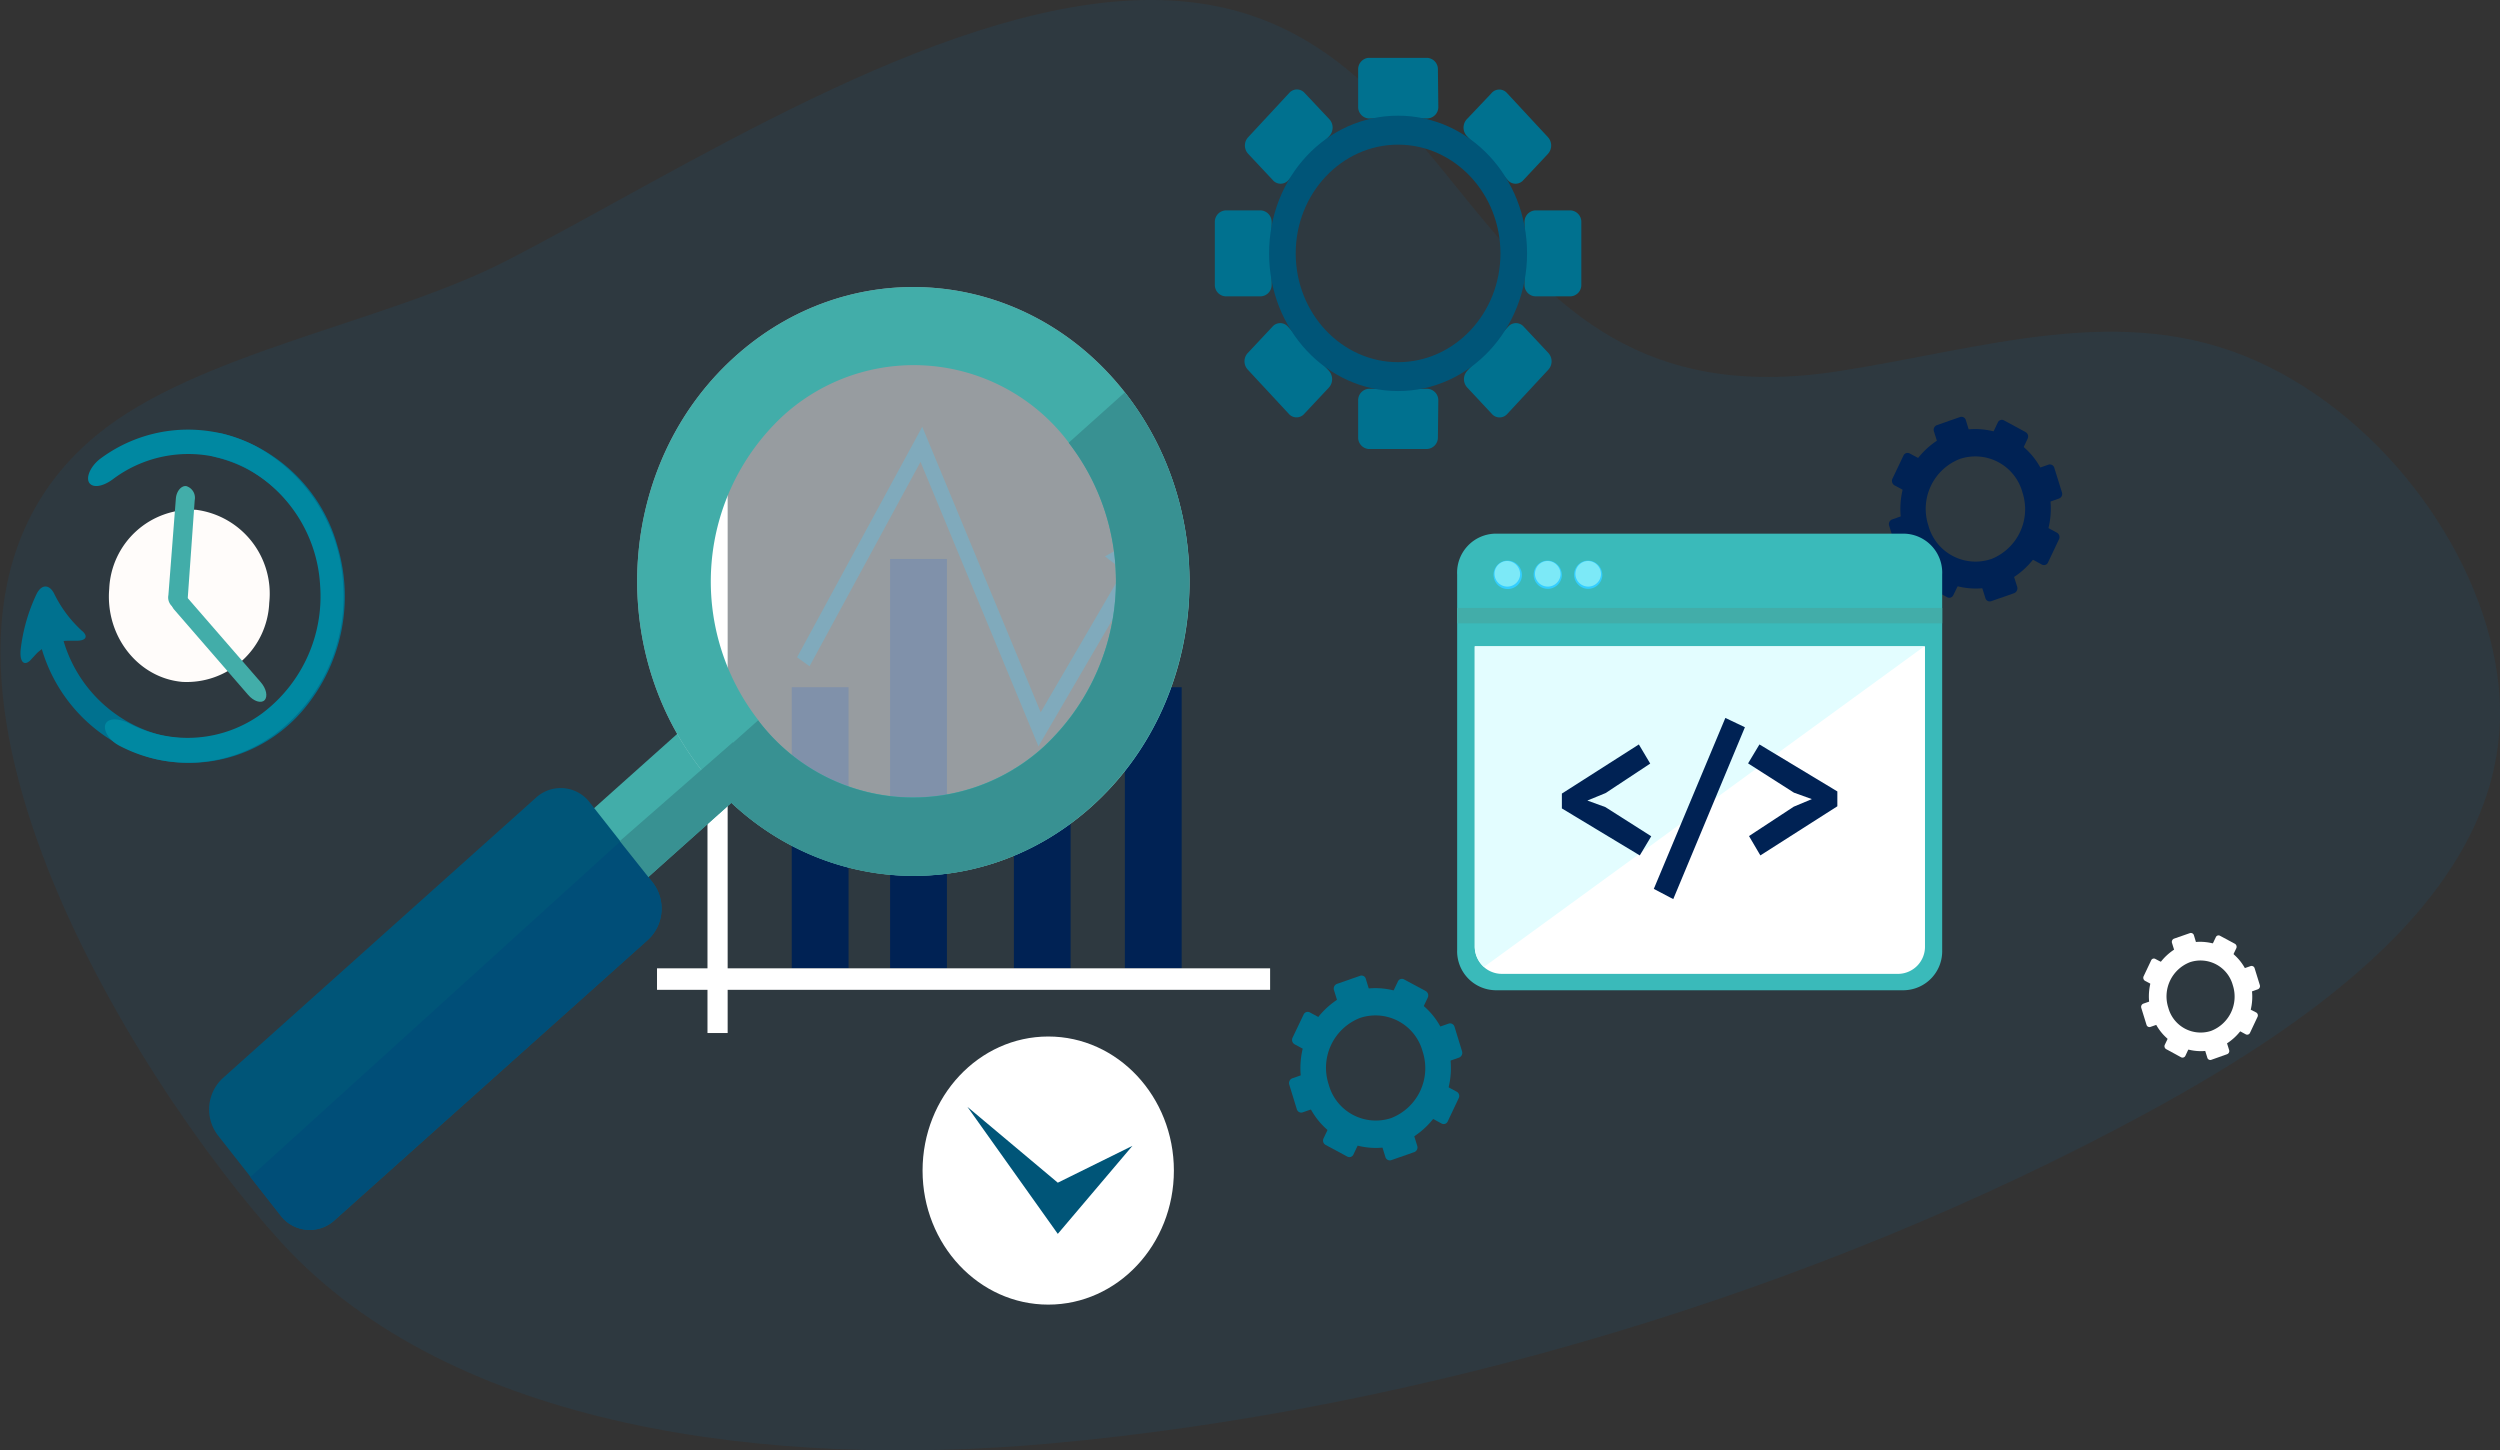 <svg id="Camada_1" data-name="Camada 1" xmlns="http://www.w3.org/2000/svg" viewBox="0 0 244.21 141.68">
  <rect x="0" y="0" width="244.21" height="141.68" fill="#333333" stroke="none"/>
  <defs>
    <style>
      .cls-1 {
        fill: #0071bc;
        fill-rule: evenodd;
        opacity: 0.1;
      }

      .cls-2 {
        fill: #002254;
      }

      .cls-3 {
        fill: #005578;
      }

      .cls-4, .cls-6 {
        fill: #fff;
      }

      .cls-5 {
        fill: #42ada9;
      }

      .cls-6 {
        opacity: 0.5;
      }

      .cls-7 {
        fill: #389192;
      }

      .cls-8 {
        fill: #004e78;
      }

      .cls-9 {
        fill: #00718f;
      }

      .cls-10 {
        fill: #3ababa;
      }

      .cls-11 {
        fill: #33ceff;
      }

      .cls-12 {
        fill: #7ce9f7;
      }

      .cls-13 {
        fill: #e3fdff;
      }

      .cls-14 {
        fill: #fffcfa;
      }

      .cls-15 {
        fill: #0088a1;
      }
    </style>
  </defs>
  <path class="cls-1" d="M112.51.89c33.65-1.1,30.1,42.16,68.35,36.25,14.37-2.22,27.74-6.9,40.91-1,12.67,5.69,22.37,19.25,23.64,31.75,1.9,18.73-16.85,32.19-34.52,41.77C178.88,127,140.2,138.59,104,141.87c-27.32,2.48-58.47-1.35-75.18-19.62-14.08-15.41-42.12-59.17-18-78.92,9.73-8,28.38-11,40-17C67.93,17.53,92.44,1.54,112.51.89Z" transform="translate(-1.33 -0.87)"/>
  <g>
    <rect class="cls-2" x="77.34" y="67.13" width="5.55" height="27.46"/>
    <rect class="cls-2" x="86.95" y="54.6" width="5.55" height="40"/>
    <rect class="cls-2" x="99.04" y="75.07" width="5.54" height="19.52"/>
    <rect class="cls-2" x="109.88" y="67.13" width="5.55" height="27.46"/>
    <g>
      <polygon class="cls-3" points="101.44 72.9 89.92 45.12 79.08 65.08 77.86 64.21 90.09 41.69 101.66 69.58 110.2 54.93 111.4 55.85 101.44 72.9"/>
      <polygon class="cls-3" points="112.7 58.01 113.08 51.45 107.94 54.35 112.7 58.01"/>
    </g>
    <rect class="cls-4" x="69.11" y="41.69" width="1.97" height="59.22"/>
    <rect class="cls-4" x="64.18" y="94.59" width="59.89" height="2.1"/>
    <polygon class="cls-5" points="57.97 90.46 52.68 83.73 68.97 69.17 74.25 75.91 57.97 90.46"/>
    <path class="cls-6" d="M111.21,39.2c-9.56-12.17-26.55-13.78-38-3.57S60.33,64,69.89,76.14s26.56,13.78,38,3.58S120.77,51.38,111.21,39.2Z" transform="translate(-1.33 -0.87)"/>
    <path class="cls-5" d="M111.21,39.2c-9.56-12.17-26.55-13.78-38-3.57S60.33,64,69.89,76.14s26.56,13.78,38,3.58S120.77,51.38,111.21,39.2Zm-35.82,32a22.09,22.09,0,0,1,2.46-29.74,18.94,18.94,0,0,1,27.87,2.63,22.1,22.1,0,0,1-2.46,29.73A18.94,18.94,0,0,1,75.39,71.23Z" transform="translate(-1.33 -0.87)"/>
    <path class="cls-3" d="M34,120.09a3.57,3.57,0,0,1-5.24-.49l-6.14-7.82a4.16,4.16,0,0,1,.47-5.59L53.71,78.77a3.57,3.57,0,0,1,5.24.5l6.14,7.81a4.16,4.16,0,0,1-.46,5.59Z" transform="translate(-1.33 -0.87)"/>
    <path class="cls-7" d="M61.85,89.05,75.59,76.78l-2.67-3.4L61.91,83S61.85,86.7,61.85,89.05Z" transform="translate(-1.33 -0.87)"/>
    <path class="cls-8" d="M65.09,87.08l-3.18-4L25.78,115.85h0l2.94,3.75a3.57,3.57,0,0,0,5.24.49L64.63,92.67A4.16,4.16,0,0,0,65.09,87.08Z" transform="translate(-1.33 -0.87)"/>
    <path class="cls-7" d="M107.86,79.72c11.41-10.21,12.91-28.34,3.35-40.52l-5.49,4.92a22.1,22.1,0,0,1-2.46,29.73,18.94,18.94,0,0,1-27.87-2.62h0l-5.5,4.91C79.45,88.32,96.45,89.92,107.86,79.72Z" transform="translate(-1.33 -0.87)"/>
    <path class="cls-9" d="M141.83,11.29a1.11,1.11,0,0,1-1.07,1.15H135A1.12,1.12,0,0,1,134,11.29V7.67A1.12,1.12,0,0,1,135,6.52h5.72a1.11,1.11,0,0,1,1.07,1.15Z" transform="translate(-1.33 -0.87)"/>
    <path class="cls-9" d="M141.83,40a1.12,1.12,0,0,0-1.07-1.15H135A1.12,1.12,0,0,0,134,40v3.63A1.12,1.12,0,0,0,135,44.73h5.72a1.12,1.12,0,0,0,1.07-1.15Z" transform="translate(-1.33 -0.87)"/>
    <path class="cls-9" d="M131.19,12.52a1.21,1.21,0,0,1,0,1.63l-4,4.31a1,1,0,0,1-1.53,0l-2.4-2.56a1.19,1.19,0,0,1,0-1.63l4-4.31a1,1,0,0,1,1.52,0Z" transform="translate(-1.33 -0.87)"/>
    <path class="cls-9" d="M150.18,32.79a1,1,0,0,0-1.53,0l-4,4.31a1.2,1.2,0,0,0,0,1.62l2.4,2.57a1,1,0,0,0,1.53,0l4-4.31a1.21,1.21,0,0,0,0-1.63Z" transform="translate(-1.33 -0.87)"/>
    <path class="cls-9" d="M124.47,21.42a1.13,1.13,0,0,1,1.08,1.16v6.09a1.12,1.12,0,0,1-1.08,1.15h-3.4A1.11,1.11,0,0,1,120,28.67V22.58a1.12,1.12,0,0,1,1.08-1.16Z" transform="translate(-1.33 -0.87)"/>
    <path class="cls-9" d="M151.33,21.42a1.12,1.12,0,0,0-1.08,1.16v6.09a1.11,1.11,0,0,0,1.08,1.15h3.4a1.11,1.11,0,0,0,1.07-1.15V22.58a1.12,1.12,0,0,0-1.07-1.16Z" transform="translate(-1.33 -0.87)"/>
    <path class="cls-9" d="M125.62,32.79a1,1,0,0,1,1.53,0l4,4.31a1.22,1.22,0,0,1,0,1.62l-2.41,2.57a1,1,0,0,1-1.52,0l-4-4.31a1.19,1.19,0,0,1,0-1.63Z" transform="translate(-1.33 -0.87)"/>
    <path class="cls-9" d="M144.61,12.52a1.21,1.21,0,0,0,0,1.63l4,4.31a1,1,0,0,0,1.53,0l2.4-2.56a1.21,1.21,0,0,0,0-1.63l-4-4.31A1,1,0,0,0,147,10Z" transform="translate(-1.33 -0.87)"/>
    <path class="cls-3" d="M137.9,12.17c-7,0-12.6,6-12.6,13.45s5.64,13.45,12.6,13.45,12.6-6,12.6-13.45S144.86,12.17,137.9,12.17Zm0,24.08c-5.5,0-10-4.76-10-10.63S132.4,15,137.9,15s10,4.76,10,10.63S143.4,36.25,137.9,36.25Z" transform="translate(-1.33 -0.87)"/>
    <g>
      <path class="cls-9" d="M133.42,97.76a8,8,0,0,0-4.68,9.88,7.24,7.24,0,0,0,9.26,5,8,8,0,0,0,4.68-9.88A7.24,7.24,0,0,0,133.42,97.76Zm3.8,12.33a4.77,4.77,0,0,1-6.1-3.29,5.22,5.22,0,0,1,3.08-6.5,4.77,4.77,0,0,1,6.1,3.29A5.23,5.23,0,0,1,137.22,110.09Z" transform="translate(-1.33 -0.87)"/>
      <path class="cls-9" d="M135.19,97.93a.48.48,0,0,1-.28.6l-2.26.79a.45.45,0,0,1-.57-.3l-.44-1.43a.49.49,0,0,1,.29-.61l2.26-.79a.43.43,0,0,1,.56.31Z" transform="translate(-1.33 -0.87)"/>
      <path class="cls-9" d="M139.33,111.37a.43.43,0,0,0-.56-.3l-2.26.79a.49.49,0,0,0-.29.6l.44,1.43a.45.45,0,0,0,.57.31l2.26-.79a.49.49,0,0,0,.28-.61Z" transform="translate(-1.33 -0.87)"/>
      <path class="cls-9" d="M130.53,100.44a.51.51,0,0,1,.2.65l-1.08,2.26a.44.44,0,0,1-.6.21l-1.26-.68a.5.5,0,0,1-.2-.64l1.08-2.26a.44.44,0,0,1,.6-.22Z" transform="translate(-1.33 -0.87)"/>
      <path class="cls-9" d="M142.36,106.83a.43.43,0,0,0-.6.21l-1.07,2.26a.49.49,0,0,0,.2.64l1.26.68a.43.43,0,0,0,.6-.21l1.07-2.26a.47.47,0,0,0-.2-.64Z" transform="translate(-1.33 -0.87)"/>
      <path class="cls-9" d="M128.9,105.74a.44.44,0,0,1,.56.31l.74,2.41a.48.48,0,0,1-.28.6l-1.34.47a.45.45,0,0,1-.57-.3l-.74-2.41a.5.5,0,0,1,.28-.61Z" transform="translate(-1.33 -0.87)"/>
      <path class="cls-9" d="M141.5,101.33a.48.48,0,0,0-.29.6l.74,2.41a.45.45,0,0,0,.57.31l1.34-.47a.5.5,0,0,0,.29-.61l-.74-2.41a.45.45,0,0,0-.57-.3Z" transform="translate(-1.33 -0.87)"/>
      <path class="cls-9" d="M131.26,110.72a.43.43,0,0,1,.6-.21l2.12,1.14a.51.51,0,0,1,.2.65l-.64,1.34a.43.43,0,0,1-.6.21l-2.12-1.14a.49.49,0,0,1-.2-.64Z" transform="translate(-1.33 -0.87)"/>
      <path class="cls-9" d="M137.24,98.09a.51.51,0,0,0,.2.65l2.12,1.14a.44.44,0,0,0,.6-.21l.64-1.35a.5.5,0,0,0-.2-.64l-2.12-1.14a.43.43,0,0,0-.6.21Z" transform="translate(-1.33 -0.87)"/>
    </g>
    <g>
      <path class="cls-2" d="M192,43.15A8,8,0,0,0,187.34,53a7.25,7.25,0,0,0,9.26,5,8,8,0,0,0,4.68-9.88A7.26,7.26,0,0,0,192,43.15Zm3.8,12.34a4.77,4.77,0,0,1-6.1-3.29,5.23,5.23,0,0,1,3.08-6.5A4.77,4.77,0,0,1,198.9,49,5.24,5.24,0,0,1,195.82,55.49Z" transform="translate(-1.33 -0.87)"/>
      <path class="cls-2" d="M193.8,43.33a.49.49,0,0,1-.29.6l-2.26.79a.44.44,0,0,1-.56-.3L190.24,43a.49.49,0,0,1,.29-.6l2.26-.79a.44.44,0,0,1,.57.3Z" transform="translate(-1.33 -0.87)"/>
      <path class="cls-2" d="M197.93,56.77a.45.45,0,0,0-.56-.31l-2.26.8a.49.49,0,0,0-.29.6l.45,1.43a.44.44,0,0,0,.56.31l2.26-.79a.51.51,0,0,0,.29-.61Z" transform="translate(-1.33 -0.87)"/>
      <path class="cls-2" d="M189.13,45.84a.51.51,0,0,1,.2.65l-1.07,2.26a.45.45,0,0,1-.61.21l-1.26-.68a.51.51,0,0,1-.2-.65l1.08-2.26a.44.44,0,0,1,.6-.21Z" transform="translate(-1.33 -0.87)"/>
      <path class="cls-2" d="M201,52.23a.43.43,0,0,0-.6.21l-1.07,2.26a.49.49,0,0,0,.2.64l1.26.68a.43.43,0,0,0,.6-.21l1.07-2.26a.49.49,0,0,0-.19-.64Z" transform="translate(-1.33 -0.87)"/>
      <path class="cls-2" d="M187.5,51.14a.45.45,0,0,1,.57.31l.74,2.41a.49.49,0,0,1-.29.6l-1.34.47a.45.45,0,0,1-.57-.31l-.74-2.4a.49.49,0,0,1,.29-.61Z" transform="translate(-1.33 -0.87)"/>
      <path class="cls-2" d="M200.1,46.73a.48.48,0,0,0-.29.6l.74,2.41a.44.44,0,0,0,.57.3l1.34-.47a.48.48,0,0,0,.29-.6L202,46.56a.45.45,0,0,0-.57-.3Z" transform="translate(-1.33 -0.87)"/>
      <path class="cls-2" d="M189.86,56.12a.43.43,0,0,1,.6-.21l2.12,1.14a.5.5,0,0,1,.2.64L192.14,59a.43.43,0,0,1-.6.21l-2.12-1.14a.5.5,0,0,1-.2-.64Z" transform="translate(-1.33 -0.87)"/>
      <path class="cls-2" d="M195.84,43.49a.51.51,0,0,0,.2.65l2.12,1.14a.44.44,0,0,0,.6-.21l.64-1.35a.49.49,0,0,0-.2-.64l-2.12-1.15a.43.43,0,0,0-.6.22Z" transform="translate(-1.33 -0.87)"/>
    </g>
    <g>
      <path class="cls-4" d="M214.72,93.11a5.46,5.46,0,0,0-3.21,6.78,5,5,0,0,0,6.35,3.42,5.44,5.44,0,0,0,3.21-6.77A5,5,0,0,0,214.72,93.11Zm2.6,8.46a3.27,3.27,0,0,1-4.18-2.26,3.58,3.58,0,0,1,2.12-4.45,3.27,3.27,0,0,1,4.18,2.25A3.59,3.59,0,0,1,217.32,101.57Z" transform="translate(-1.33 -0.87)"/>
      <path class="cls-4" d="M215.94,93.23a.35.35,0,0,1-.2.42l-1.55.54a.3.3,0,0,1-.38-.21l-.31-1a.34.34,0,0,1,.2-.42l1.55-.54a.31.31,0,0,1,.39.21Z" transform="translate(-1.33 -0.87)"/>
      <path class="cls-4" d="M218.77,102.45a.29.29,0,0,0-.38-.21l-1.55.54a.34.34,0,0,0-.2.41l.31,1a.3.3,0,0,0,.38.21l1.55-.55a.33.33,0,0,0,.2-.41Z" transform="translate(-1.33 -0.87)"/>
      <path class="cls-4" d="M212.74,95a.33.33,0,0,1,.13.44L212.14,97a.3.3,0,0,1-.41.14l-.87-.46a.35.35,0,0,1-.13-.45l.73-1.54a.29.29,0,0,1,.41-.15Z" transform="translate(-1.33 -0.87)"/>
      <path class="cls-4" d="M220.85,99.33a.3.3,0,0,0-.41.15L219.7,101a.35.35,0,0,0,.14.44l.87.47a.3.3,0,0,0,.41-.15l.73-1.55a.33.33,0,0,0-.13-.44Z" transform="translate(-1.33 -0.87)"/>
      <path class="cls-4" d="M211.62,98.59a.3.3,0,0,1,.39.21l.51,1.65a.33.33,0,0,1-.2.41l-.92.32a.3.3,0,0,1-.39-.2l-.51-1.65a.34.34,0,0,1,.2-.42Z" transform="translate(-1.33 -0.87)"/>
      <path class="cls-4" d="M220.26,95.56a.34.34,0,0,0-.2.42l.51,1.65a.31.31,0,0,0,.39.21l.92-.33a.33.33,0,0,0,.2-.41l-.51-1.65a.31.31,0,0,0-.39-.21Z" transform="translate(-1.33 -0.87)"/>
      <path class="cls-4" d="M213.24,102a.29.29,0,0,1,.41-.14l1.45.78a.34.34,0,0,1,.14.44l-.43.92a.31.31,0,0,1-.42.15l-1.45-.79a.33.33,0,0,1-.14-.44Z" transform="translate(-1.33 -0.87)"/>
      <path class="cls-4" d="M217.34,93.34a.34.34,0,0,0,.14.45l1.45.78a.29.29,0,0,0,.41-.15l.44-.92a.34.34,0,0,0-.14-.44l-1.45-.78a.29.29,0,0,0-.41.14Z" transform="translate(-1.33 -0.87)"/>
    </g>
    <path class="cls-10" d="M191.05,93.67a3.81,3.81,0,0,1-3.69,3.93h-40a3.81,3.81,0,0,1-3.69-3.93V57A3.81,3.81,0,0,1,147.35,53h40A3.81,3.81,0,0,1,191.05,57Z" transform="translate(-1.33 -0.87)"/>
    <path class="cls-4" d="M145.39,64V93.26A2.65,2.65,0,0,0,148,96h38.82a2.65,2.65,0,0,0,2.55-2.72V64Z" transform="translate(-1.33 -0.87)"/>
    <path class="cls-11" d="M150,57.11a1.39,1.39,0,1,1-1.39-1.48A1.43,1.43,0,0,1,150,57.11Z" transform="translate(-1.33 -0.87)"/>
    <path class="cls-11" d="M153.9,57.11a1.38,1.38,0,1,1-1.38-1.48A1.43,1.43,0,0,1,153.9,57.11Z" transform="translate(-1.33 -0.87)"/>
    <path class="cls-11" d="M157.85,57.11a1.38,1.38,0,1,1-1.38-1.48A1.43,1.43,0,0,1,157.85,57.11Z" transform="translate(-1.33 -0.87)"/>
    <path class="cls-12" d="M149.82,57a1.25,1.25,0,1,1-1.25-1.33A1.29,1.29,0,0,1,149.82,57Z" transform="translate(-1.33 -0.87)"/>
    <path class="cls-12" d="M153.77,57a1.25,1.25,0,1,1-1.25-1.33A1.29,1.29,0,0,1,153.77,57Z" transform="translate(-1.33 -0.87)"/>
    <path class="cls-13" d="M145.39,93.26a2.77,2.77,0,0,0,.91,2.06l43-31.31H145.39Z" transform="translate(-1.33 -0.87)"/>
    <path class="cls-12" d="M157.72,57a1.25,1.25,0,1,1-1.25-1.33A1.29,1.29,0,0,1,157.72,57Z" transform="translate(-1.33 -0.87)"/>
    <rect class="cls-5" x="142.33" y="59.39" width="47.39" height="1.5"/>
    <g>
      <path class="cls-2" d="M153.9,79.84V78.39l7.52-4.8,1.11,1.87-4.36,2.88-1.78.73,1.76.64,4.48,2.85-1.12,1.87Z" transform="translate(-1.33 -0.87)"/>
      <path class="cls-2" d="M169.87,71l1.91.91-7,16.79-1.9-1Z" transform="translate(-1.33 -0.87)"/>
      <path class="cls-2" d="M180.81,78.18v1.45l-7.52,4.8-1.11-1.89,4.37-2.87,1.77-.74-1.75-.63-4.48-2.86,1.11-1.85Z" transform="translate(-1.33 -0.87)"/>
    </g>
    <path class="cls-14" d="M27.63,59.76a8.07,8.07,0,0,1-8.49,7.72C14.82,67.1,11.6,63,12,58.38a8.07,8.07,0,0,1,8.49-7.71A8.26,8.26,0,0,1,27.63,59.76Z" transform="translate(-1.33 -0.87)"/>
    <path class="cls-9" d="M22.59,45.58c-1-.23-1.86-.81-1.84-1.49s1.07-1.14,2.32-.86a15.61,15.61,0,0,1,11.23,11A17.17,17.17,0,0,1,31,70.16,14.6,14.6,0,0,1,16.45,75,15.67,15.67,0,0,1,5.31,63.9c-.38-1.29,0-2.46.62-2.53s1.21.76,1.53,1.83A13.41,13.41,0,0,0,17,72.67a12.48,12.48,0,0,0,12.39-4.14A14.65,14.65,0,0,0,32.16,55,13.38,13.38,0,0,0,22.59,45.58Z" transform="translate(-1.33 -0.87)"/>
    <path class="cls-9" d="M6.65,58.92c-.44-.94-1.23-1.08-1.76,0a17.27,17.27,0,0,0-1.54,5.39c-.13,1.33.42,1.72,1.1.89l.5-.54A4.58,4.58,0,0,1,8.1,63.46h.7c1,0,1.16-.47.5-1A12.05,12.05,0,0,1,6.65,58.92Z" transform="translate(-1.33 -0.87)"/>
    <g>
      <path class="cls-5" d="M19.68,59.16c-.07.71-.53,1.25-1.05,1.21h0A1.18,1.18,0,0,1,17.78,59l.73-9.44c.06-.71.52-1.25,1-1.21h0a1.19,1.19,0,0,1,.84,1.38Z" transform="translate(-1.33 -0.87)"/>
      <path class="cls-5" d="M18.32,60.39c-.55-.63.11-1.48.45-1.82l-.82.06c.34-.33,1.05-.1,1.6.53l7.25,8.35c.55.63.71,1.41.37,1.76h0c-.34.34-1.06.11-1.6-.52Z" transform="translate(-1.33 -0.87)"/>
    </g>
    <path class="cls-15" d="M12.36,47.68c-.85.64-1.83.9-2.26.42s0-1.62,1-2.4a14.35,14.35,0,0,1,15.17-1.27,16.32,16.32,0,0,1,8.57,13.48A16.76,16.76,0,0,1,28.17,72.6,14.36,14.36,0,0,1,13,73.72c-1.14-.59-1.67-1.69-1.31-2.22s1.35-.43,2.3.06a12.27,12.27,0,0,0,12.94-1,14.3,14.3,0,0,0,5.67-12.51,13.93,13.93,0,0,0-7.3-11.49A12.26,12.26,0,0,0,12.36,47.68Z" transform="translate(-1.33 -0.87)"/>
    <path class="cls-4" d="M116,115.22c0,7.23-5.5,13.09-12.27,13.09s-12.28-5.86-12.28-13.09,5.5-13.1,12.28-13.1S116,108,116,115.22Z" transform="translate(-1.33 -0.87)"/>
    <polygon class="cls-3" points="94.5 108.12 103.33 120.53 110.62 111.93 103.33 115.53 94.5 108.12"/>
  </g>
</svg>
